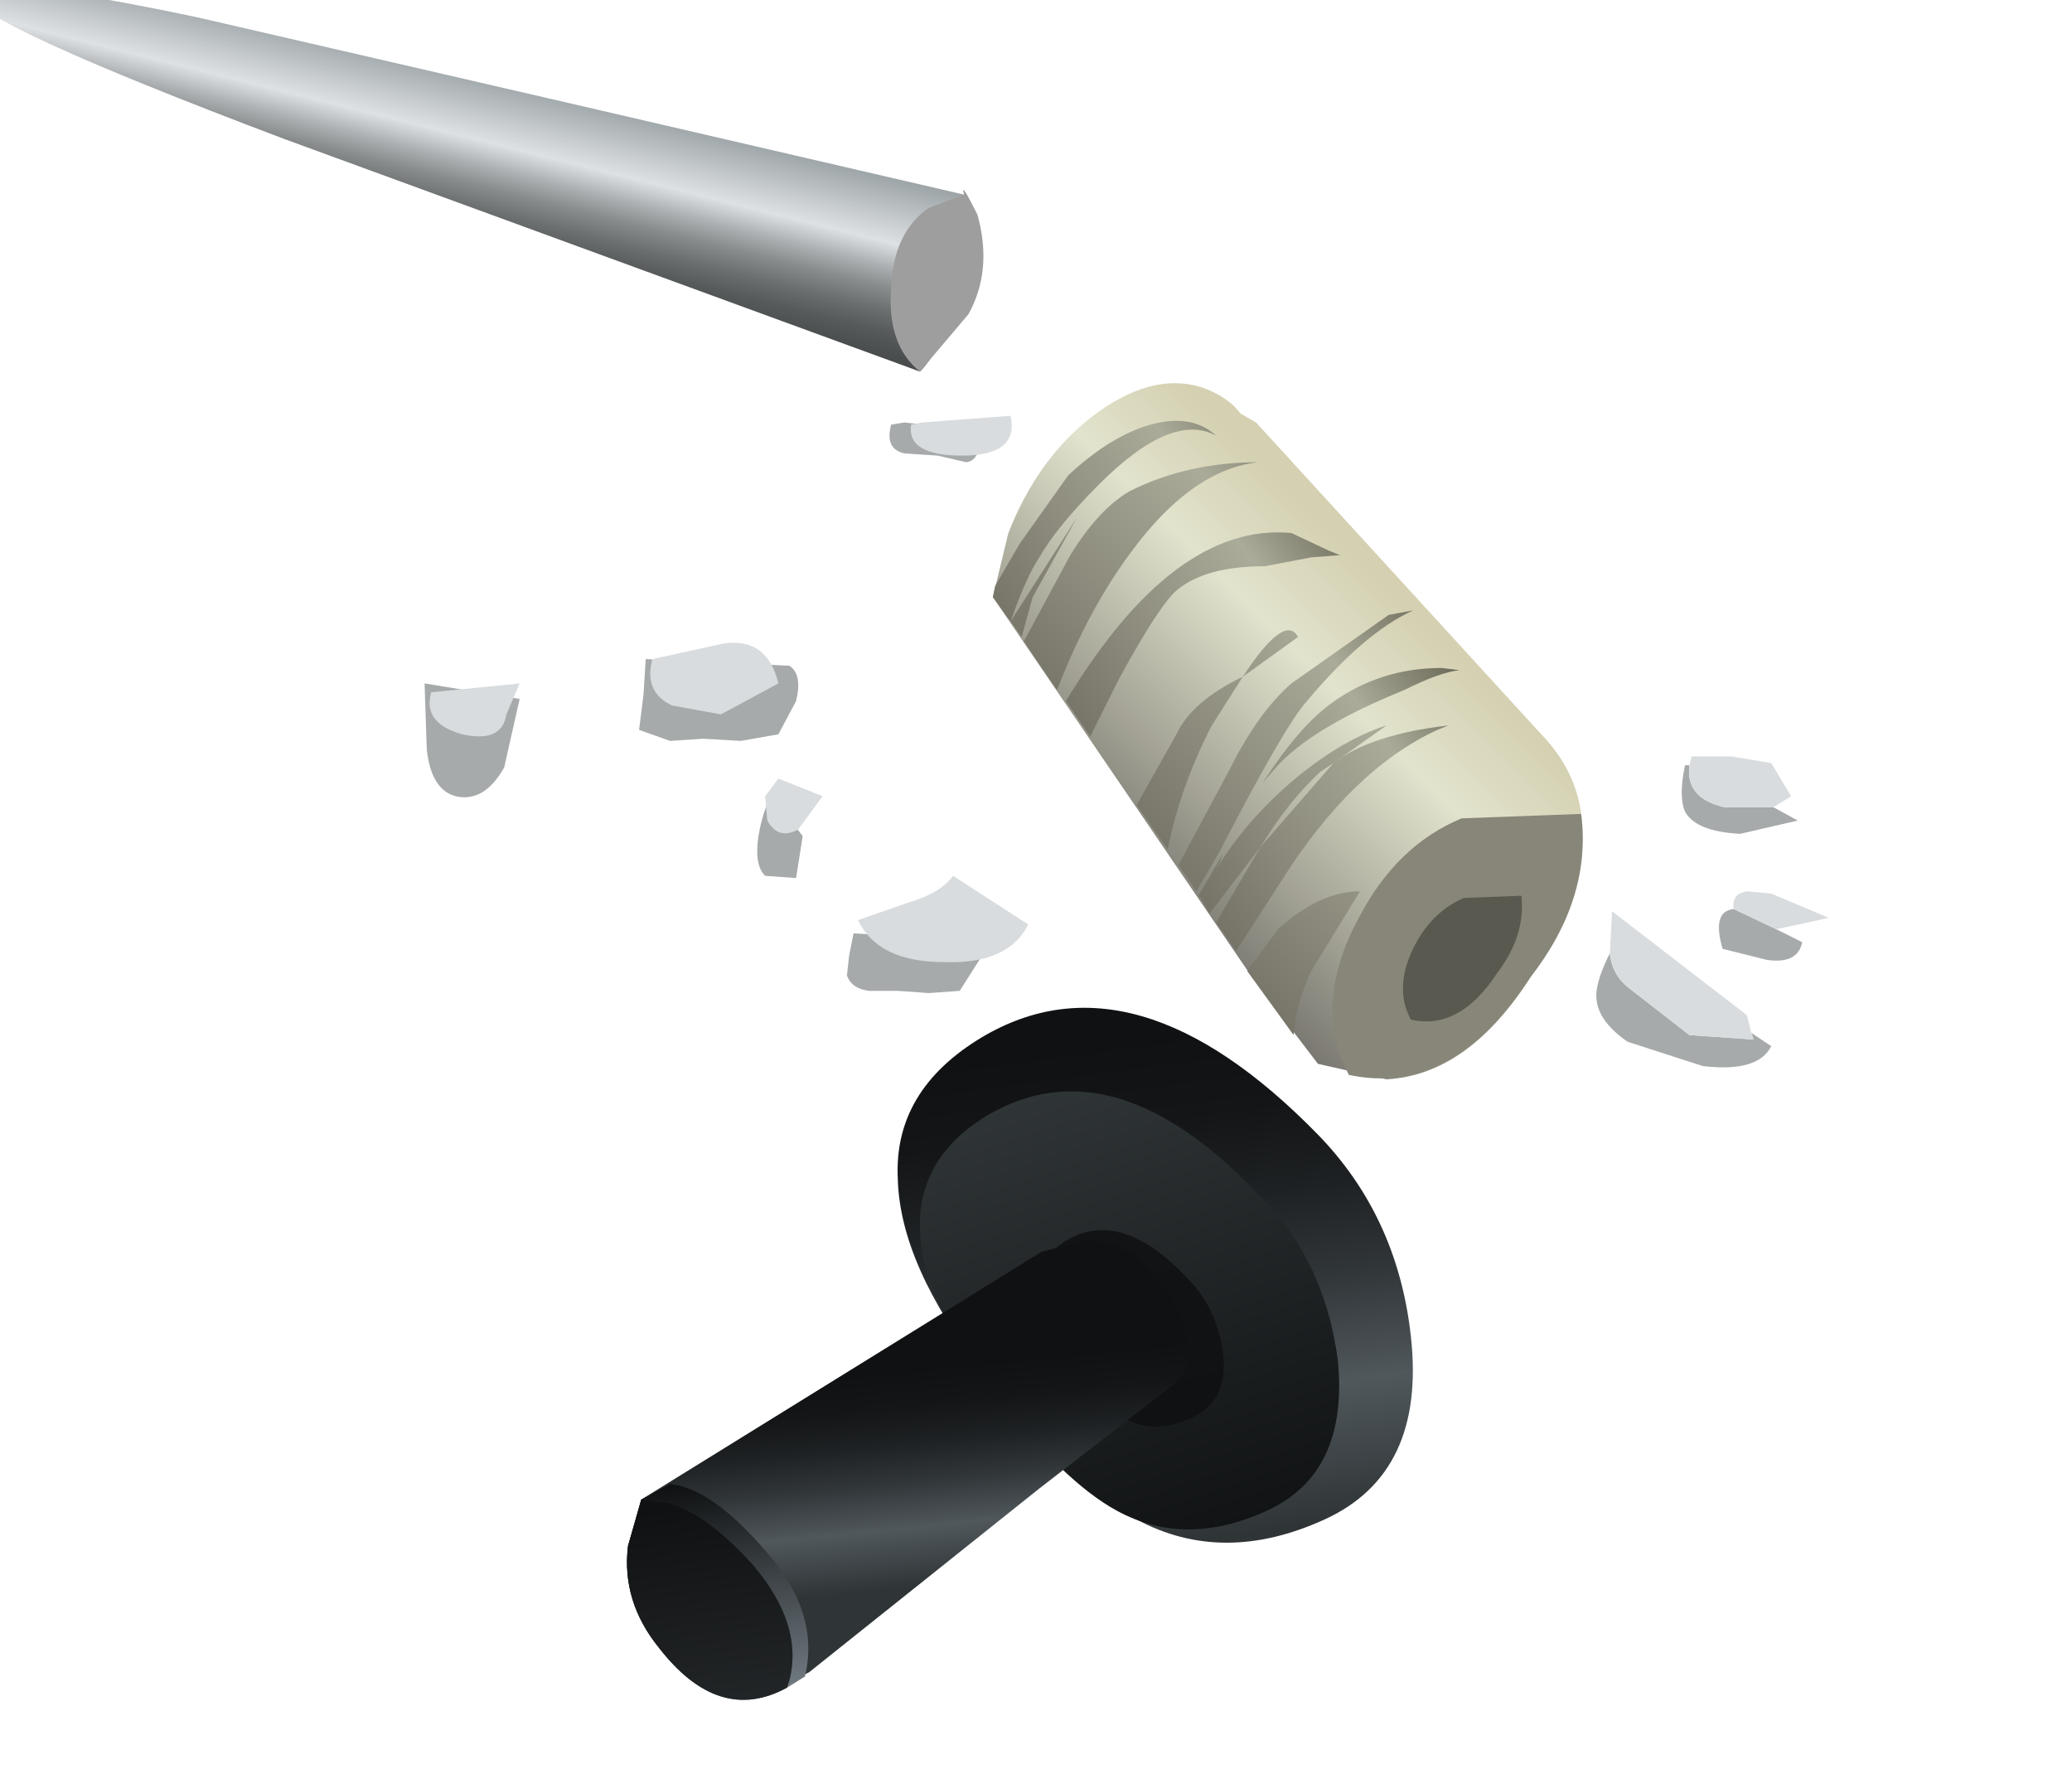 <?xml version="1.0" encoding="UTF-8" standalone="no"?>
<svg xmlns:xlink="http://www.w3.org/1999/xlink" height="40.0px" width="46.85px" xmlns="http://www.w3.org/2000/svg">
  <g transform="matrix(1.0, 0.0, 0.0, 1.0, 0.0, 0.0)">
    <use height="38.75" transform="matrix(1.0, 0.0, 0.0, 1.0, -0.6, -0.3)" width="41.95" xlink:href="#shape0"/>
  </g>
  <defs>
    <g id="shape0" transform="matrix(1.0, 0.0, 0.0, 1.0, 0.6, 0.3)">
      <path d="M40.1 18.25 L40.65 18.55 39.35 18.85 Q38.35 18.8 38.1 18.35 37.95 18.0 38.1 17.3 L38.2 17.3 Q38.1 18.05 39.0 18.25 L40.1 18.25 M39.2 20.55 L40.15 21.0 40.75 21.3 Q40.65 21.8 39.95 21.7 L38.95 21.45 Q38.7 20.6 39.2 20.55 M36.4 21.55 Q36.45 22.05 36.85 22.35 L38.2 23.4 39.65 23.5 39.6 23.35 40.05 23.65 Q39.75 24.25 38.5 24.1 L36.8 23.55 Q36.15 23.1 36.1 22.6 36.05 22.25 36.4 21.55" fill="#a7aaab" fill-rule="evenodd" stroke="none"/>
      <path d="M40.1 18.25 L39.0 18.25 Q38.1 18.05 38.2 17.3 L38.25 17.1 39.15 17.1 40.05 17.25 40.5 18.0 40.1 18.25 M39.2 20.55 Q39.15 20.2 39.5 20.15 L40.05 20.2 41.35 20.75 40.2 21.0 40.15 21.0 39.2 20.55 M36.4 21.55 L36.45 20.6 39.5 22.95 39.6 23.35 39.65 23.5 38.2 23.4 36.85 22.35 Q36.45 22.05 36.4 21.55" fill="#d9dcde" fill-rule="evenodd" stroke="none"/>
      <path d="M22.45 13.5 L22.8 12.05 Q23.45 10.4 24.65 9.45 26.0 8.4 27.15 8.75 27.75 8.95 28.05 9.35 L28.4 9.55 34.85 16.6 Q36.25 18.05 35.55 20.2 L34.6 22.1 Q33.2 24.3 31.35 24.4 L29.8 24.05 28.35 22.15 22.45 13.5" fill="url(#gradient0)" fill-rule="evenodd" stroke="none"/>
      <path d="M28.45 10.45 Q27.05 10.6 25.75 12.25 24.65 13.65 23.9 15.6 L23.15 14.5 24.2 12.55 Q24.85 11.5 25.55 11.1 26.85 10.45 28.45 10.45" fill="url(#gradient1)" fill-rule="evenodd" stroke="none"/>
      <path d="M31.35 16.4 L30.15 17.25 29.85 17.45 Q29.1 18.15 28.5 19.15 L27.35 20.65 27.15 20.3 27.1 20.25 27.65 19.3 27.6 19.45 27.5 19.65 Q28.2 18.5 29.35 17.55 30.4 16.7 31.35 16.4" fill="url(#gradient2)" fill-rule="evenodd" stroke="none"/>
      <path d="M31.75 15.6 Q29.65 16.45 28.85 17.35 L28.55 17.7 Q29.35 16.45 30.1 15.9 31.2 15.1 32.6 15.1 L33.0 15.15 Q32.55 15.2 31.75 15.6" fill="url(#gradient3)" fill-rule="evenodd" stroke="none"/>
      <path d="M25.85 9.65 Q26.9 9.3 27.5 9.85 26.5 9.3 24.85 10.95 23.9 11.9 23.5 12.6 23.2 13.05 22.85 14.05 L22.45 13.5 22.5 13.25 23.05 12.3 24.15 10.75 Q25.0 9.95 25.85 9.65" fill="url(#gradient4)" fill-rule="evenodd" stroke="none"/>
      <path d="M29.25 23.4 L28.2 21.95 28.9 21.0 Q29.85 20.15 30.75 20.15 L29.65 21.95 Q29.3 22.7 29.25 23.4" fill="url(#gradient5)" fill-rule="evenodd" stroke="none"/>
      <path d="M28.5 19.15 L30.15 17.25 Q31.0 16.6 32.75 16.4 L32.5 16.5 Q30.55 17.4 28.95 19.95 L27.95 21.5 27.5 20.85 28.5 19.15" fill="url(#gradient6)" fill-rule="evenodd" stroke="none"/>
      <path d="M30.05 12.45 L30.3 12.55 29.65 12.6 28.6 12.8 Q27.25 12.8 26.6 13.35 26.2 13.7 25.3 15.35 L24.65 16.65 24.1 15.85 Q26.55 11.8 29.2 12.05 L30.05 12.45" fill="url(#gradient7)" fill-rule="evenodd" stroke="none"/>
      <path d="M24.35 11.7 L23.35 13.5 23.1 14.4 22.85 14.05 24.35 11.7" fill="url(#gradient8)" fill-rule="evenodd" stroke="none"/>
      <path d="M28.1 15.3 Q29.05 13.85 29.35 14.4 L28.1 15.3" fill="url(#gradient9)" fill-rule="evenodd" stroke="none"/>
      <path d="M27.55 19.3 L27.05 20.15 26.65 19.55 27.8 17.4 Q28.45 16.1 29.2 15.45 L31.4 13.9 31.95 13.8 Q30.85 14.3 29.55 15.85 29.05 16.4 27.55 19.3" fill="url(#gradient10)" fill-rule="evenodd" stroke="none"/>
      <path d="M28.1 15.3 L27.4 16.4 Q26.7 17.75 26.4 19.2 L25.7 18.2 26.6 16.6 Q26.95 15.85 28.1 15.3" fill="url(#gradient11)" fill-rule="evenodd" stroke="none"/>
      <path d="M30.75 20.7 Q31.6 19.1 33.05 18.5 L35.75 18.4 Q36.0 20.3 34.6 22.1 32.85 24.8 30.5 24.3 29.65 22.7 30.75 20.7" fill="#878678" fill-rule="evenodd" stroke="none"/>
      <path d="M32.0 21.35 Q32.4 20.6 33.1 20.3 L34.4 20.25 Q34.5 21.15 33.85 22.0 33.0 23.3 31.9 23.05 31.5 22.3 32.0 21.35" fill="#59594f" fill-rule="evenodd" stroke="none"/>
      <path d="M22.25 31.05 Q20.35 28.6 20.3 26.65 20.2 24.65 22.2 23.45 25.65 21.4 29.8 25.65 31.6 27.5 31.9 30.2 32.25 33.3 29.95 34.35 27.65 35.4 25.7 34.35 24.25 33.6 22.25 31.05" fill="url(#gradient12)" fill-rule="evenodd" stroke="none"/>
      <path d="M22.45 31.45 Q20.85 29.4 20.8 27.8 20.75 26.15 22.35 25.2 25.2 23.55 28.5 27.05 29.95 28.5 30.25 30.75 30.5 33.3 28.65 34.15 26.8 35.0 25.25 34.15 24.05 33.5 22.45 31.45" fill="url(#gradient13)" fill-rule="evenodd" stroke="none"/>
      <path d="M24.15 30.85 Q22.7 28.95 24.1 28.05 25.35 27.3 26.85 28.9 27.5 29.55 27.65 30.55 27.8 31.65 26.95 32.05 26.1 32.45 25.4 32.05 24.85 31.75 24.15 30.85" fill="url(#gradient14)" fill-rule="evenodd" stroke="none"/>
      <path d="M24.5 28.05 Q25.35 28.0 26.0 28.7 26.6 29.35 26.8 30.1 27.0 30.85 26.6 31.25 L23.5 33.65 18.3 37.8 17.25 38.35 Q16.0 38.65 14.9 37.25 14.05 36.2 14.2 34.95 L14.5 33.9 23.55 28.3 24.5 28.05" fill="url(#gradient15)" fill-rule="evenodd" stroke="none"/>
      <path d="M17.3 35.05 Q18.55 36.45 18.2 37.9 L17.8 38.15 Q18.25 36.8 17.0 35.35 16.05 34.3 15.2 34.0 L14.5 33.9 15.15 33.55 Q16.1 33.65 17.3 35.05" fill="url(#gradient16)" fill-rule="evenodd" stroke="none"/>
      <path d="M17.0 35.35 Q18.25 36.8 17.8 38.15 16.25 39.0 14.9 37.25 14.05 36.2 14.2 34.95 L14.5 33.9 15.2 34.0 Q16.05 34.3 17.0 35.35" fill="url(#gradient17)" fill-rule="evenodd" stroke="none"/>
      <path d="M17.0 35.35 Q18.25 36.8 17.8 38.15 16.25 39.0 14.9 37.25 14.05 36.2 14.2 34.95 L14.5 33.9 15.2 34.0 Q16.05 34.3 17.0 35.35" fill="url(#gradient18)" fill-rule="evenodd" stroke="none"/>
      <path d="M-0.6 -0.1 Q-0.45 -0.65 4.5 0.4 L12.95 2.35 21.8 4.4 21.8 5.8 Q21.45 7.75 20.8 8.4 L6.45 3.15 Q-0.7 0.45 -0.6 -0.1" fill="url(#gradient19)" fill-rule="evenodd" stroke="none"/>
      <path d="M21.0 4.7 L21.8 4.4 Q21.7 4.05 22.1 4.85 22.45 6.1 21.9 7.1 L20.8 8.4 Q20.05 7.8 20.15 6.5 20.2 5.25 21.0 4.7" fill="#9e9e9e" fill-rule="evenodd" stroke="none"/>
      <path d="M9.6 15.45 L11.75 15.8 11.4 17.35 Q10.95 18.15 10.3 18.0 9.75 17.85 9.65 16.95 L9.6 15.45" fill="#a7aaab" fill-rule="evenodd" stroke="none"/>
      <path d="M14.45 16.5 L14.55 15.7 14.6 14.9 17.85 15.05 Q18.15 15.25 18.0 15.85 L17.6 16.6 16.75 16.75 15.9 16.7 15.15 16.75 14.45 16.5" fill="#a7aaab" fill-rule="evenodd" stroke="none"/>
      <path d="M17.45 18.0 L18.15 18.9 18.0 19.85 17.3 19.8 Q17.05 19.55 17.15 18.9 17.25 18.3 17.45 18.0" fill="#a7aaab" fill-rule="evenodd" stroke="none"/>
      <path d="M19.3 21.1 L22.4 21.3 21.7 22.4 21.0 22.45 20.3 22.4 19.65 22.4 Q19.25 22.35 19.15 22.05 L19.2 21.6 19.3 21.1" fill="#a7aaab" fill-rule="evenodd" stroke="none"/>
      <path d="M20.45 9.55 L22.15 9.75 Q22.2 10.4 21.85 10.45 L21.2 10.3 20.45 10.25 Q20.0 10.15 20.15 9.6 L20.45 9.55" fill="#a7aaab" fill-rule="evenodd" stroke="none"/>
      <path d="M17.6 15.45 L16.3 16.15 15.2 15.95 Q14.55 15.65 14.75 14.9 L16.35 14.55 Q17.35 14.4 17.6 15.45" fill="#d9dcde" fill-rule="evenodd" stroke="none"/>
      <path d="M17.6 17.6 L18.6 18.0 18.05 18.75 Q17.6 19.0 17.35 18.55 L17.3 18.0 17.6 17.6" fill="#d9dcde" fill-rule="evenodd" stroke="none"/>
      <path d="M11.75 15.45 L11.45 16.15 Q11.35 16.8 10.45 16.6 9.55 16.35 9.75 15.65 L11.75 15.45" fill="#d9dcde" fill-rule="evenodd" stroke="none"/>
      <path d="M21.55 19.8 L23.25 20.9 Q22.8 21.8 21.35 21.75 19.85 21.75 19.4 20.8 L20.55 20.4 Q21.25 20.2 21.55 19.8" fill="#d9dcde" fill-rule="evenodd" stroke="none"/>
      <path d="M20.85 9.55 L22.85 9.4 Q23.05 10.3 21.75 10.3 20.5 10.3 20.6 9.6 L20.85 9.55" fill="#d9dcde" fill-rule="evenodd" stroke="none"/>
    </g>
    <linearGradient gradientTransform="matrix(-0.004, 0.004, 0.004, 0.004, 28.55, 16.9)" gradientUnits="userSpaceOnUse" id="gradient0" spreadMethod="pad" x1="-819.2" x2="819.2">
      <stop offset="0.0" stop-color="#d4d0b1"/>
      <stop offset="0.275" stop-color="#e2e3cd"/>
      <stop offset="0.749" stop-color="#9a998d"/>
      <stop offset="1.0" stop-color="#72706a"/>
    </linearGradient>
    <linearGradient gradientTransform="matrix(-0.004, 0.004, 0.004, 0.004, 25.85, 12.3)" gradientUnits="userSpaceOnUse" id="gradient1" spreadMethod="pad" x1="-819.2" x2="819.2">
      <stop offset="0.0" stop-color="#6d6b5a"/>
      <stop offset="0.275" stop-color="#aaab99"/>
      <stop offset="1.0" stop-color="#726f64"/>
    </linearGradient>
    <linearGradient gradientTransform="matrix(-0.004, 0.003, 0.003, 0.004, 29.8, 17.8)" gradientUnits="userSpaceOnUse" id="gradient2" spreadMethod="pad" x1="-819.2" x2="819.2">
      <stop offset="0.0" stop-color="#6d6b5a"/>
      <stop offset="0.275" stop-color="#aaab99"/>
      <stop offset="1.0" stop-color="#726f64"/>
    </linearGradient>
    <linearGradient gradientTransform="matrix(-0.004, 0.003, 0.003, 0.004, 29.5, 17.35)" gradientUnits="userSpaceOnUse" id="gradient3" spreadMethod="pad" x1="-819.2" x2="819.2">
      <stop offset="0.0" stop-color="#6d6b5a"/>
      <stop offset="0.275" stop-color="#aaab99"/>
      <stop offset="1.0" stop-color="#726f64"/>
    </linearGradient>
    <linearGradient gradientTransform="matrix(-0.004, 0.003, 0.003, 0.004, 24.95, 11.1)" gradientUnits="userSpaceOnUse" id="gradient4" spreadMethod="pad" x1="-819.2" x2="819.2">
      <stop offset="0.0" stop-color="#6d6b5a"/>
      <stop offset="0.275" stop-color="#aaab99"/>
      <stop offset="1.0" stop-color="#726f64"/>
    </linearGradient>
    <linearGradient gradientTransform="matrix(-0.004, 0.004, 0.004, 0.004, 31.5, 20.05)" gradientUnits="userSpaceOnUse" id="gradient5" spreadMethod="pad" x1="-819.2" x2="819.2">
      <stop offset="0.0" stop-color="#6d6b5a"/>
      <stop offset="0.275" stop-color="#aaab99"/>
      <stop offset="1.0" stop-color="#726f64"/>
    </linearGradient>
    <linearGradient gradientTransform="matrix(-0.004, 0.003, 0.003, 0.004, 30.2, 18.35)" gradientUnits="userSpaceOnUse" id="gradient6" spreadMethod="pad" x1="-819.2" x2="819.2">
      <stop offset="0.0" stop-color="#6d6b5a"/>
      <stop offset="0.275" stop-color="#aaab99"/>
      <stop offset="1.0" stop-color="#726f64"/>
    </linearGradient>
    <linearGradient gradientTransform="matrix(-0.004, 0.003, 0.003, 0.004, 27.1, 14.1)" gradientUnits="userSpaceOnUse" id="gradient7" spreadMethod="pad" x1="-819.2" x2="819.2">
      <stop offset="0.0" stop-color="#6d6b5a"/>
      <stop offset="0.275" stop-color="#aaab99"/>
      <stop offset="1.0" stop-color="#726f64"/>
    </linearGradient>
    <linearGradient gradientTransform="matrix(-0.004, 0.004, 0.004, 0.004, 25.5, 11.5)" gradientUnits="userSpaceOnUse" id="gradient8" spreadMethod="pad" x1="-819.2" x2="819.2">
      <stop offset="0.0" stop-color="#6d6b5a"/>
      <stop offset="0.275" stop-color="#aaab99"/>
      <stop offset="1.0" stop-color="#726f64"/>
    </linearGradient>
    <linearGradient gradientTransform="matrix(-0.004, 0.003, 0.003, 0.004, 28.05, 15.3)" gradientUnits="userSpaceOnUse" id="gradient9" spreadMethod="pad" x1="-819.2" x2="819.2">
      <stop offset="0.0" stop-color="#6d6b5a"/>
      <stop offset="0.275" stop-color="#aaab99"/>
      <stop offset="1.0" stop-color="#726f64"/>
    </linearGradient>
    <linearGradient gradientTransform="matrix(-0.004, 0.004, 0.004, 0.004, 29.15, 16.9)" gradientUnits="userSpaceOnUse" id="gradient10" spreadMethod="pad" x1="-819.2" x2="819.2">
      <stop offset="0.0" stop-color="#6d6b5a"/>
      <stop offset="0.275" stop-color="#aaab99"/>
      <stop offset="1.0" stop-color="#726f64"/>
    </linearGradient>
    <linearGradient gradientTransform="matrix(-0.004, 0.004, 0.004, 0.004, 28.6, 15.9)" gradientUnits="userSpaceOnUse" id="gradient11" spreadMethod="pad" x1="-819.2" x2="819.2">
      <stop offset="0.0" stop-color="#6d6b5a"/>
      <stop offset="0.275" stop-color="#aaab99"/>
      <stop offset="1.0" stop-color="#726f64"/>
    </linearGradient>
    <linearGradient gradientTransform="matrix(-4.0E-4, -0.007, 0.006, -8.0E-4, 26.65, 29.1)" gradientUnits="userSpaceOnUse" id="gradient12" spreadMethod="pad" x1="-819.2" x2="819.2">
      <stop offset="0.0" stop-color="#2f3436"/>
      <stop offset="0.275" stop-color="#50585c"/>
      <stop offset="0.314" stop-color="#4a5155"/>
      <stop offset="0.49" stop-color="#303538"/>
      <stop offset="0.667" stop-color="#1e2123"/>
      <stop offset="0.835" stop-color="#131516"/>
      <stop offset="1.0" stop-color="#0f1112"/>
    </linearGradient>
    <linearGradient gradientTransform="matrix(0.001, 0.007, -0.006, 0.002, 25.9, 29.9)" gradientUnits="userSpaceOnUse" id="gradient13" spreadMethod="pad" x1="-819.2" x2="819.2">
      <stop offset="0.0" stop-color="#2f3436"/>
      <stop offset="1.0" stop-color="#0f1112"/>
    </linearGradient>
    <linearGradient gradientTransform="matrix(6.0E-4, 0.003, -0.003, 7.0E-4, 25.7, 30.15)" gradientUnits="userSpaceOnUse" id="gradient14" spreadMethod="pad" x1="-819.2" x2="819.2">
      <stop offset="0.0" stop-color="#121314"/>
      <stop offset="1.0" stop-color="#0f1112"/>
    </linearGradient>
    <linearGradient gradientTransform="matrix(-2.0E-4, -0.003, 0.003, -3.0E-4, 20.8, 33.4)" gradientUnits="userSpaceOnUse" id="gradient15" spreadMethod="pad" x1="-819.2" x2="819.2">
      <stop offset="0.0" stop-color="#2f3436"/>
      <stop offset="0.275" stop-color="#50585c"/>
      <stop offset="0.314" stop-color="#4a5155"/>
      <stop offset="0.49" stop-color="#303538"/>
      <stop offset="0.667" stop-color="#1e2123"/>
      <stop offset="0.835" stop-color="#131516"/>
      <stop offset="1.0" stop-color="#0f1112"/>
    </linearGradient>
    <linearGradient gradientTransform="matrix(-2.0E-4, -0.003, 0.003, -4.0E-4, 16.95, 35.85)" gradientUnits="userSpaceOnUse" id="gradient16" spreadMethod="pad" x1="-819.2" x2="819.2">
      <stop offset="0.0" stop-color="#717b82"/>
      <stop offset="1.0" stop-color="#0f1112"/>
    </linearGradient>
    <linearGradient gradientTransform="matrix(-2.0E-4, -0.003, 0.003, -4.0E-4, 16.0, 36.4)" gradientUnits="userSpaceOnUse" id="gradient17" spreadMethod="pad" x1="-819.2" x2="819.2">
      <stop offset="0.0" stop-color="#717b82"/>
      <stop offset="1.0" stop-color="#0f1112"/>
    </linearGradient>
    <linearGradient gradientTransform="matrix(-2.0E-4, -0.003, 0.003, -4.0E-4, 16.05, 36.45)" gradientUnits="userSpaceOnUse" id="gradient18" spreadMethod="pad" x1="-819.2" x2="819.2">
      <stop offset="0.0" stop-color="#242729"/>
      <stop offset="1.0" stop-color="#0f1112"/>
    </linearGradient>
    <linearGradient gradientTransform="matrix(-0.001, 0.004, 0.004, 0.001, 10.1, 4.55)" gradientUnits="userSpaceOnUse" id="gradient19" spreadMethod="pad" x1="-819.2" x2="819.2">
      <stop offset="0.0" stop-color="#8a9396"/>
      <stop offset="0.275" stop-color="#dee1e3"/>
      <stop offset="0.278" stop-color="#dbdfe1"/>
      <stop offset="0.353" stop-color="#aeb1b3"/>
      <stop offset="0.424" stop-color="#898c8d"/>
      <stop offset="0.498" stop-color="#6c6f70"/>
      <stop offset="0.569" stop-color="#575a5b"/>
      <stop offset="0.639" stop-color="#4b4e4e"/>
      <stop offset="0.706" stop-color="#474a4a"/>
    </linearGradient>
  </defs>
</svg>
